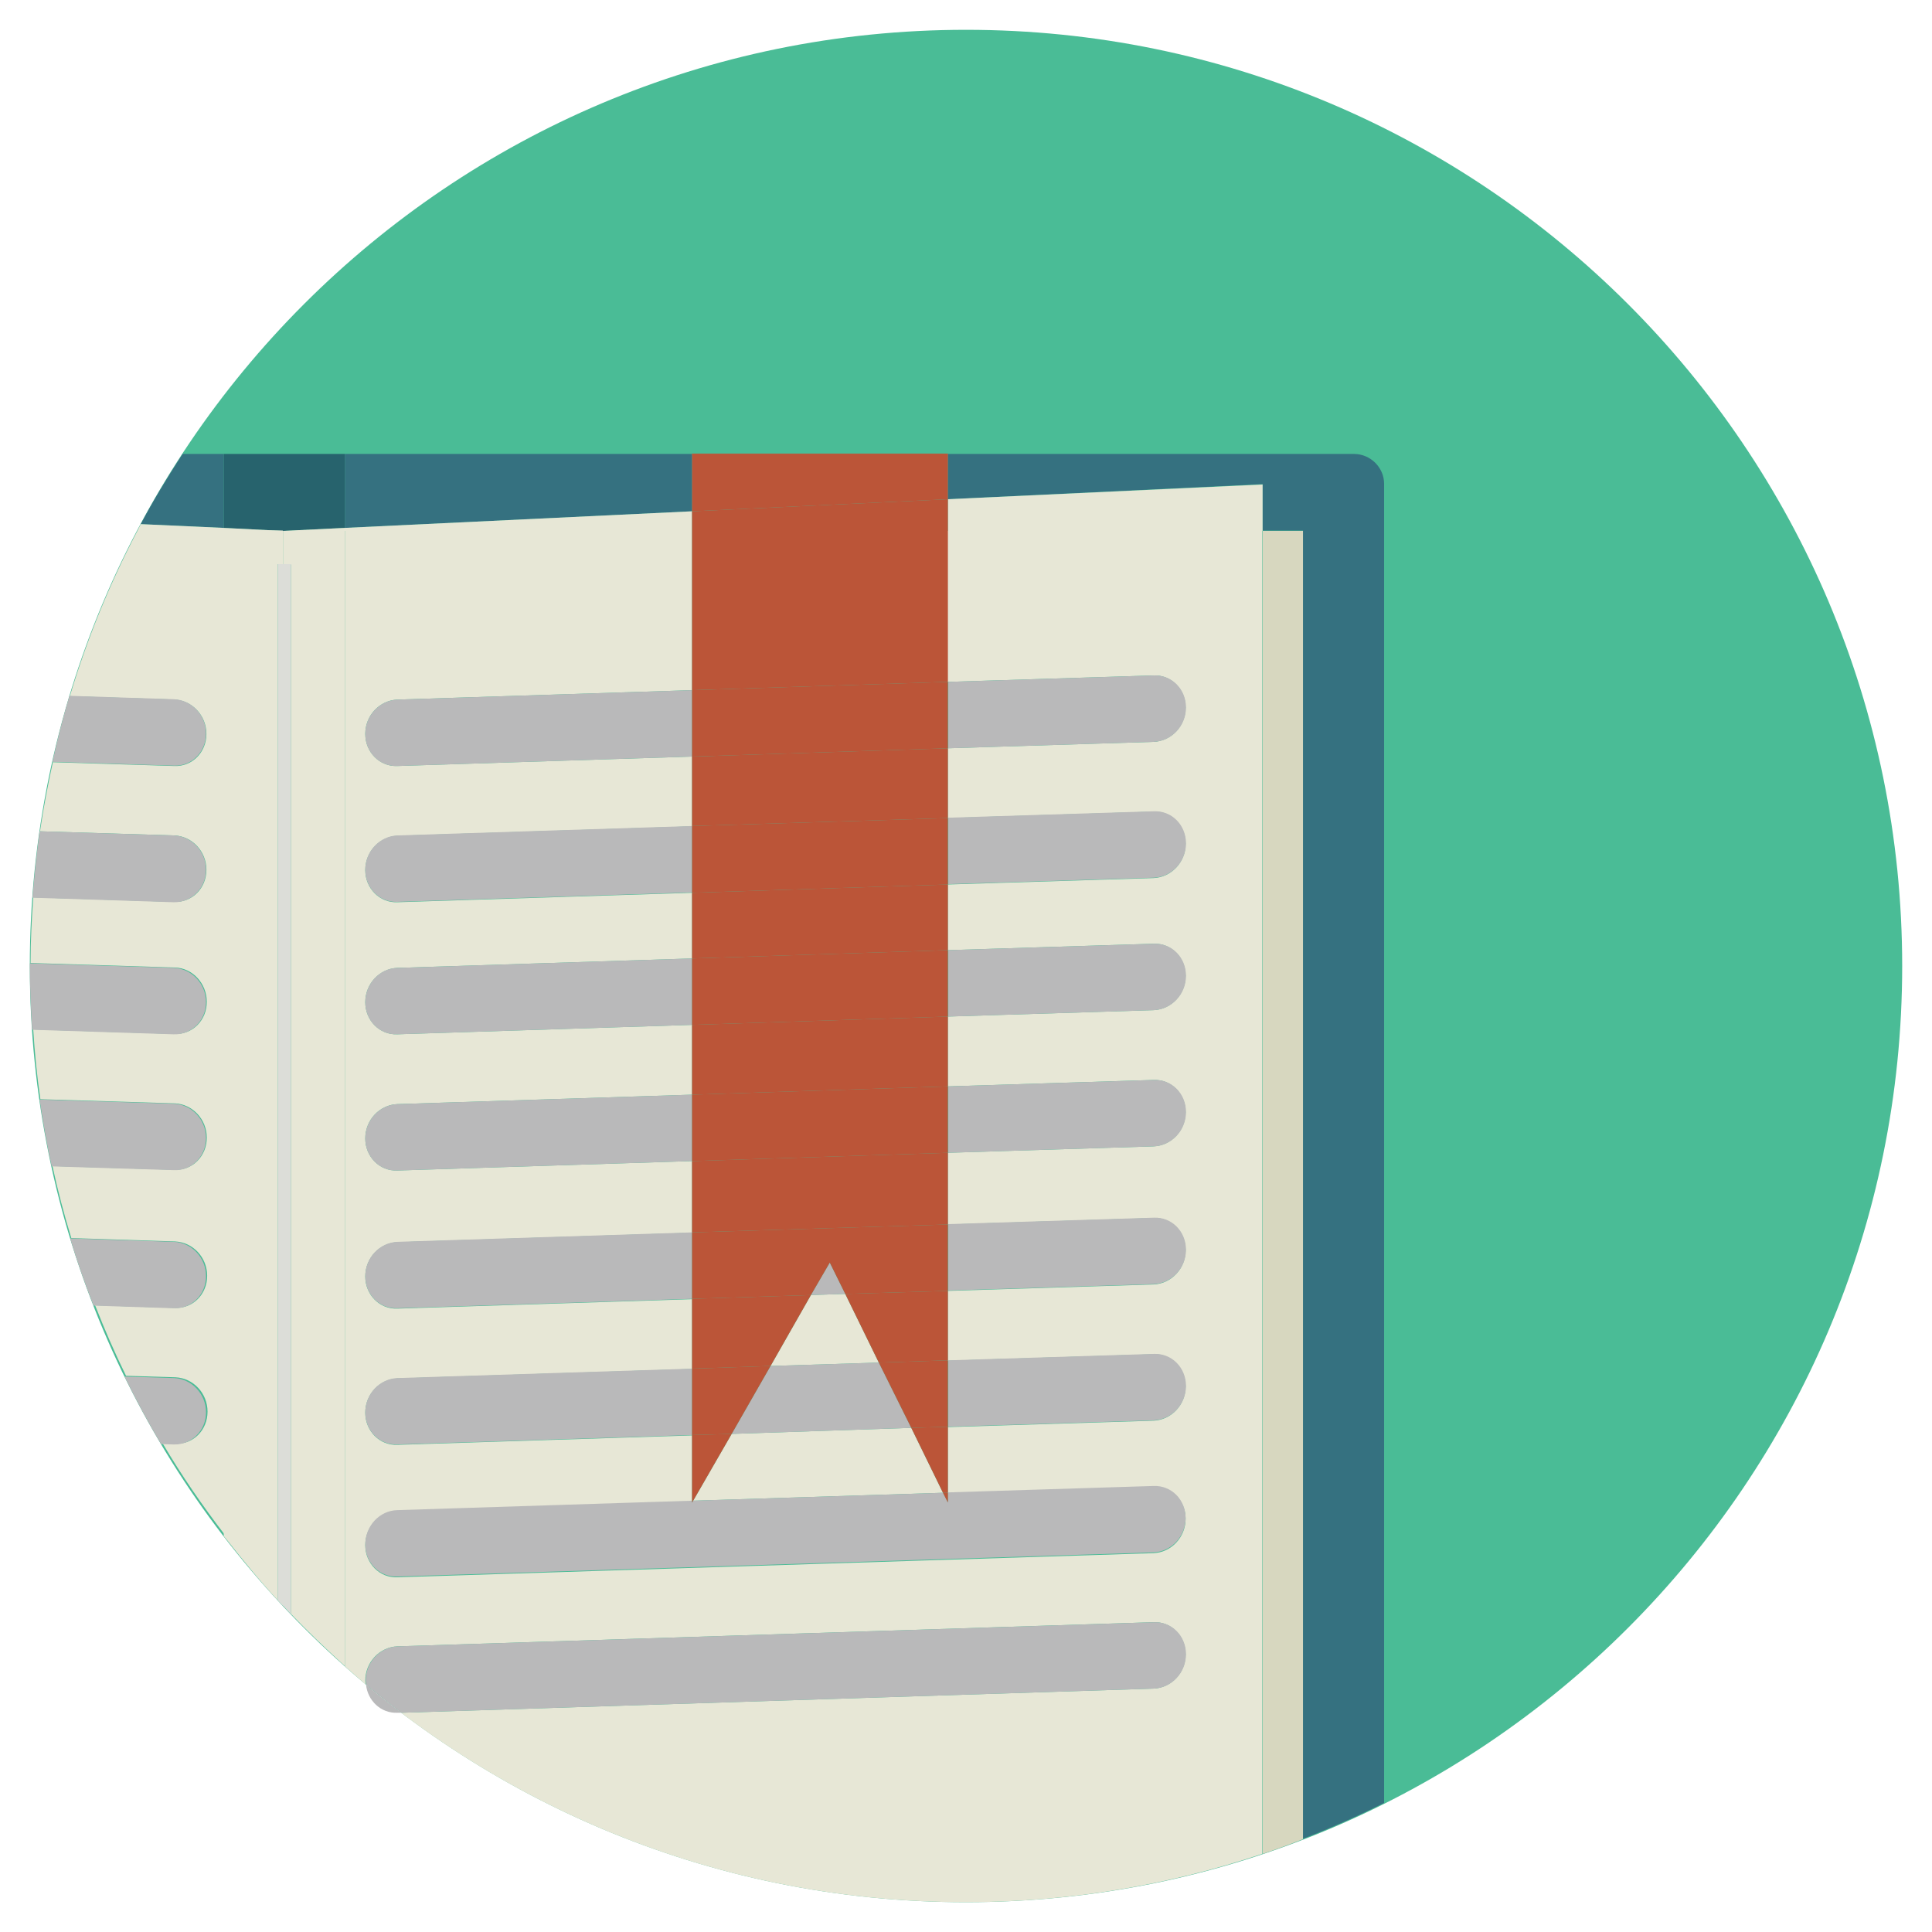 <svg xmlns="http://www.w3.org/2000/svg" viewBox="0 0 512 512" width="64px" height="64px"><path fill="#4ABC96" d="M7.9,256C7.9,119,119,7.9,256,7.9C393,7.9,504.1,119,504.1,256c0,137-111.1,248.1-248.1,248.1C119,504.1,7.9,393,7.9,256z"/><path fill="#357180" d="M59.3 139.9v-19.6H48.4c-3.9 6-7.7 12.2-11.1 18.6L59.3 139.9zM183.4 135.5L183.4 120.3 91.4 120.3 91.4 139.9zM358.8 120.3H251.2v12l83.4-4v12.3h10.7v346.7c7.3-2.8 14.5-6 21.5-9.5V128.2C366.8 123.9 363.2 120.3 358.8 120.3z"/><path fill="#27636D" d="M75 140.7L91.4 139.9 91.4 120.3 59.3 120.3 59.3 139.9z"/><path fill="#D7D7BF" d="M345.3,487.4V140.7h-10.7v350.6C338.2,490.1,341.8,488.8,345.3,487.4z"/><path fill="#E7E7D6" d="M59.3 140.7v-.8l-22-1c-.3.6-.6 1.2-.9 1.8H59.3zM59.9 140.7L75 140.7 59.3 139.9 59.3 140.7zM36.4 140.7c-7.3 13.9-13.3 28.5-17.9 43.8l27.7.9c4.7.2 8.5 4.2 8.5 9.1 0 4.9-3.8 8.7-8.5 8.5l-32.2-1c-1.3 6-2.5 12.1-3.4 18.3l35.6 1.1c4.7.2 8.5 4.2 8.5 9.1 0 4.9-3.8 8.7-8.5 8.5l-37.4-1.2c-.4 5.8-.7 11.6-.7 17.4l38.2 1.2c4.7.1 8.5 4.2 8.5 9.1 0 4.9-3.8 8.7-8.5 8.5l-37.5-1.2c.4 6.2 1 12.4 1.9 18.5l35.6 1.1c4.7.2 8.5 4.2 8.5 9.1 0 4.9-3.8 8.7-8.5 8.5l-32.4-1c1.4 6.5 3.1 12.9 5 19.1l27.5.9c4.7.2 8.5 4.2 8.5 9.1 0 4.9-3.8 8.7-8.5 8.5l-21.2-.7c2.5 6.4 5.2 12.6 8.2 18.7l13.1.4c4.7.2 8.5 4.2 8.5 9.1 0 4.9-3.8 8.7-8.5 8.5l-3.4-.1c5 8.5 10.6 16.6 16.6 24.4V140.7H36.4z"/><path fill="#E7E7D6" d="M59.9 140.7h-.6v266.4c.2.2.4.5.6.7V140.7zM59.9 407.8c4.4 5.6 8.9 11.1 13.7 16.3V149.5H75v-8.9H59.9V407.8zM183.4 140.7L183.4 135.5 91.4 139.9 91.4 140.7zM334.6 140.7L334.6 128.4 251.2 132.3 251.2 140.7zM91.4 140.7L91.4 139.9 75 140.7 90.8 140.7zM232.9 361.1L224 342.9 214.9 343.2 204.2 362zM183.7 397.7L249.9 395.6 241.5 378.4 193.9 380z"/><path fill="#E7E7D6" d="M251.2,180.7l54.5-1.7c4.7-0.2,8.5,3.7,8.5,8.5c0,4.9-3.8,8.9-8.5,9.1l-54.5,1.7v18.5l54.5-1.7c4.7-0.2,8.5,3.7,8.5,8.5c0,4.9-3.8,8.9-8.5,9.1l-54.5,1.7v17.4l54.5-1.7c4.7-0.2,8.5,3.7,8.5,8.5c0,4.9-3.8,8.9-8.5,9.1l-54.5,1.7v18.5l54.5-1.7c4.7-0.2,8.5,3.7,8.5,8.5c0,4.9-3.8,8.9-8.5,9.1l-54.5,1.7v19l54.5-1.7c4.7-0.2,8.5,3.7,8.5,8.5c0,4.9-3.8,8.9-8.5,9.1l-54.5,1.7v18.5l54.5-1.7c4.7-0.2,8.5,3.7,8.5,8.5c0,4.9-3.8,8.9-8.5,9.1l-54.5,1.7v17.5l54.5-1.7c4.7-0.2,8.5,3.7,8.5,8.5c0,4.9-3.8,8.9-8.5,9.1l-200.4,6.4c-4.7,0.2-8.5-3.7-8.5-8.5c0-4.9,3.8-8.9,8.5-9.1l78.1-2.5v-17.5l-78.1,2.5c-4.7,0.2-8.5-3.7-8.5-8.5c0-4.9,3.8-8.9,8.5-9.1l78.1-2.5v-18.5l-78.1,2.5c-4.7,0.2-8.5-3.7-8.5-8.5c0-4.9,3.8-8.9,8.5-9.1l78.1-2.5v-19l-78.1,2.5c-4.7,0.2-8.5-3.7-8.5-8.5c0-4.9,3.8-8.9,8.5-9.1l78.1-2.5v-18.5l-78.1,2.5c-4.7,0.2-8.5-3.7-8.5-8.5c0-4.9,3.8-8.9,8.5-9.1l78.1-2.5v-17.4l-78.1,2.5c-4.7,0.2-8.5-3.7-8.5-8.5c0-4.9,3.8-8.9,8.5-9.1l78.1-2.5v-18.5l-78.1,2.5c-4.7,0.2-8.5-3.7-8.5-8.5c0-4.9,3.8-8.9,8.5-9.1l78.1-2.5v-42.2h-92v300.9c1.8,1.6,3.7,3.2,5.5,4.8c0-0.3-0.1-0.6-0.1-1c0-4.9,3.8-8.9,8.5-9.1l200.4-6.4c4.7-0.2,8.5,3.7,8.5,8.5c0,4.9-3.8,8.9-8.5,9.1l-199.4,6.4c41.6,31.5,93.4,50.2,149.6,50.2c27.5,0,53.9-4.5,78.6-12.8V140.7h-83.4V180.7z"/><path fill="#E7E7D6" d="M90.8 441c.2.2.4.3.6.5V140.7h-.6V441zM77.1 149.5v278.2c4.4 4.6 9 9 13.7 13.3V140.7H75v8.9H77.1z"/><path fill="#DCDDD8" d="M75 149.5h-1.4v274.6c.5.5.9 1 1.4 1.5V149.5zM77.1 427.8V149.5H75v276C75.7 426.3 76.4 427 77.1 427.8z"/><path fill="#B9B9BA" d="M54.6 194.4c0-4.9-3.8-8.9-8.5-9.1l-27.7-.9c-1.7 5.7-3.2 11.6-4.5 17.5l32.2 1C50.8 203.1 54.6 199.3 54.6 194.4zM54.6 230.5c0-4.9-3.8-8.9-8.5-9.1l-35.6-1.1c-.8 5.8-1.4 11.7-1.9 17.6l37.4 1.2C50.8 239.2 54.6 235.4 54.6 230.5zM54.6 265.6c0-4.9-3.8-8.9-8.5-9.1l-38.2-1.2c0 .3 0 .5 0 .7 0 5.7.3 11.3.6 16.9l37.5 1.2C50.8 274.3 54.6 270.4 54.6 265.6zM54.6 301.6c0-4.9-3.8-8.9-8.5-9.1l-35.6-1.1c.9 6 1.9 11.9 3.2 17.7l32.4 1C50.8 310.3 54.6 306.5 54.6 301.6zM54.6 338.2c0-4.9-3.8-8.9-8.5-9.1l-27.5-.9c1.8 6 3.9 12 6.2 17.8l21.2.7C50.8 346.9 54.6 343.1 54.6 338.2zM54.6 374.3c0-4.9-3.8-8.9-8.5-9.1L33 364.8c3 6.1 6.2 12.1 9.7 17.9l3.4.1C50.8 382.9 54.6 379.1 54.6 374.3zM105.3 185.4c-4.7.2-8.5 4.2-8.5 9.1 0 4.9 3.8 8.7 8.5 8.5l78.1-2.5v-17.6L105.3 185.4zM305.8 196.6c4.7-.2 8.5-4.2 8.5-9.1 0-4.9-3.8-8.7-8.5-8.5l-54.5 1.7v17.6L305.8 196.6zM305.8 232.6c4.7-.2 8.5-4.2 8.5-9.1 0-4.9-3.8-8.7-8.5-8.5l-54.5 1.7v17.6L305.8 232.6zM105.3 221.4c-4.7.2-8.5 4.2-8.5 9.1 0 4.9 3.8 8.7 8.5 8.5l78.1-2.5v-17.6L105.3 221.4zM105.3 256.5c-4.7.1-8.5 4.2-8.5 9.1 0 4.9 3.8 8.7 8.5 8.5l78.1-2.5V254L105.3 256.5zM305.8 267.7c4.7-.2 8.5-4.2 8.5-9.1 0-4.9-3.8-8.7-8.5-8.5l-54.5 1.7v17.6L305.8 267.7zM305.8 303.8c4.7-.2 8.5-4.2 8.5-9.1 0-4.9-3.8-8.7-8.5-8.5l-54.5 1.7v17.6L305.8 303.8zM105.3 292.6c-4.7.2-8.5 4.2-8.5 9.1 0 4.9 3.8 8.7 8.5 8.5l78.1-2.5v-17.6L105.3 292.6zM305.8 340.3c4.7-.2 8.5-4.2 8.5-9.1 0-4.9-3.8-8.7-8.5-8.5l-54.5 1.7v17.6L305.8 340.3zM105.3 329.1c-4.7.2-8.5 4.2-8.5 9.1 0 4.9 3.8 8.7 8.5 8.5l78.1-2.5v-17.6L105.3 329.1zM219.9 334.6L214.9 343.2 224 342.9zM305.8 376.4c4.7-.2 8.5-4.2 8.5-9.1 0-4.9-3.8-8.7-8.5-8.5l-54.5 1.7v17.6L305.8 376.4zM105.3 365.2c-4.7.2-8.5 4.2-8.5 9.1 0 4.9 3.8 8.7 8.5 8.5l78.1-2.5v-17.6L105.3 365.2zM193.9 380L241.5 378.4 232.9 361.1 204.2 362zM249.9 395.6l-66.2 2.1-.3.5v-.5l-78.1 2.5c-4.7.1-8.5 4.2-8.5 9.1 0 4.9 3.8 8.7 8.5 8.5l200.4-6.4c4.7-.2 8.5-4.2 8.5-9.1 0-4.9-3.8-8.7-8.5-8.5l-54.5 1.7v2.6L249.9 395.6zM105.3 453.9l1.1 0c-3.2-2.4-6.4-4.9-9.4-7.5C97.4 450.7 101 454.1 105.3 453.9z"/><path fill="#B9B9BA" d="M305.8,447.5c4.7-0.2,8.5-4.2,8.5-9.1c0-4.9-3.8-8.7-8.5-8.5l-200.4,6.4c-4.7,0.2-8.5,4.2-8.5,9.1c0,0.3,0.1,0.6,0.1,1c3.1,2.6,6.2,5.1,9.4,7.5L305.8,447.5z"/><path fill="#BB5538" d="M183.4 120.2H251.2V120.4H183.4z"/><path fill="#BB5538" d="M251.2 132.3L251.2 120.3 183.4 120.3 183.4 135.5z"/><path fill="#BB5538" d="M183.4 140.7L251.2 140.7 251.2 132.3 183.4 135.5zM214.9 343.2L183.4 344.2 183.4 362.7 204.2 362zM251.2 180.7L251.2 140.7 183.4 140.7 183.4 182.9zM183.4 254L251.2 251.8 251.2 234.4 183.4 236.6zM183.4 290.1L251.2 287.9 251.2 269.4 183.4 271.6zM183.4 218.9L251.2 216.8 251.2 198.3 183.4 200.5zM232.9 361.1L251.2 360.5 251.2 342.1 224 342.9zM193.9 380L183.4 380.3 183.4 397.7 183.7 397.7zM183.4 326.6L251.2 324.5 251.2 305.5 183.4 307.7zM249.9 395.6L251.2 395.6 251.2 378.1 241.5 378.4z"/><path fill="#BB5538" d="M183.4 200.5L251.2 198.3 251.2 180.7 183.4 182.9zM183.4 236.6L251.2 234.4 251.2 216.8 183.4 218.9zM183.4 271.6L251.2 269.4 251.2 251.8 183.4 254zM183.4 307.7L251.2 305.5 251.2 287.9 183.4 290.1zM183.4 344.2L214.9 343.2 219.9 334.6 224 342.9 251.2 342.1 251.2 324.5 183.4 326.6zM241.5 378.4L251.2 378.1 251.2 360.5 232.9 361.1zM204.2 362L183.4 362.7 183.4 380.3 193.9 380zM183.7 397.7L183.4 397.7 183.4 398.2zM251.2 398.2L251.2 395.6 249.9 395.6z"/></svg>
